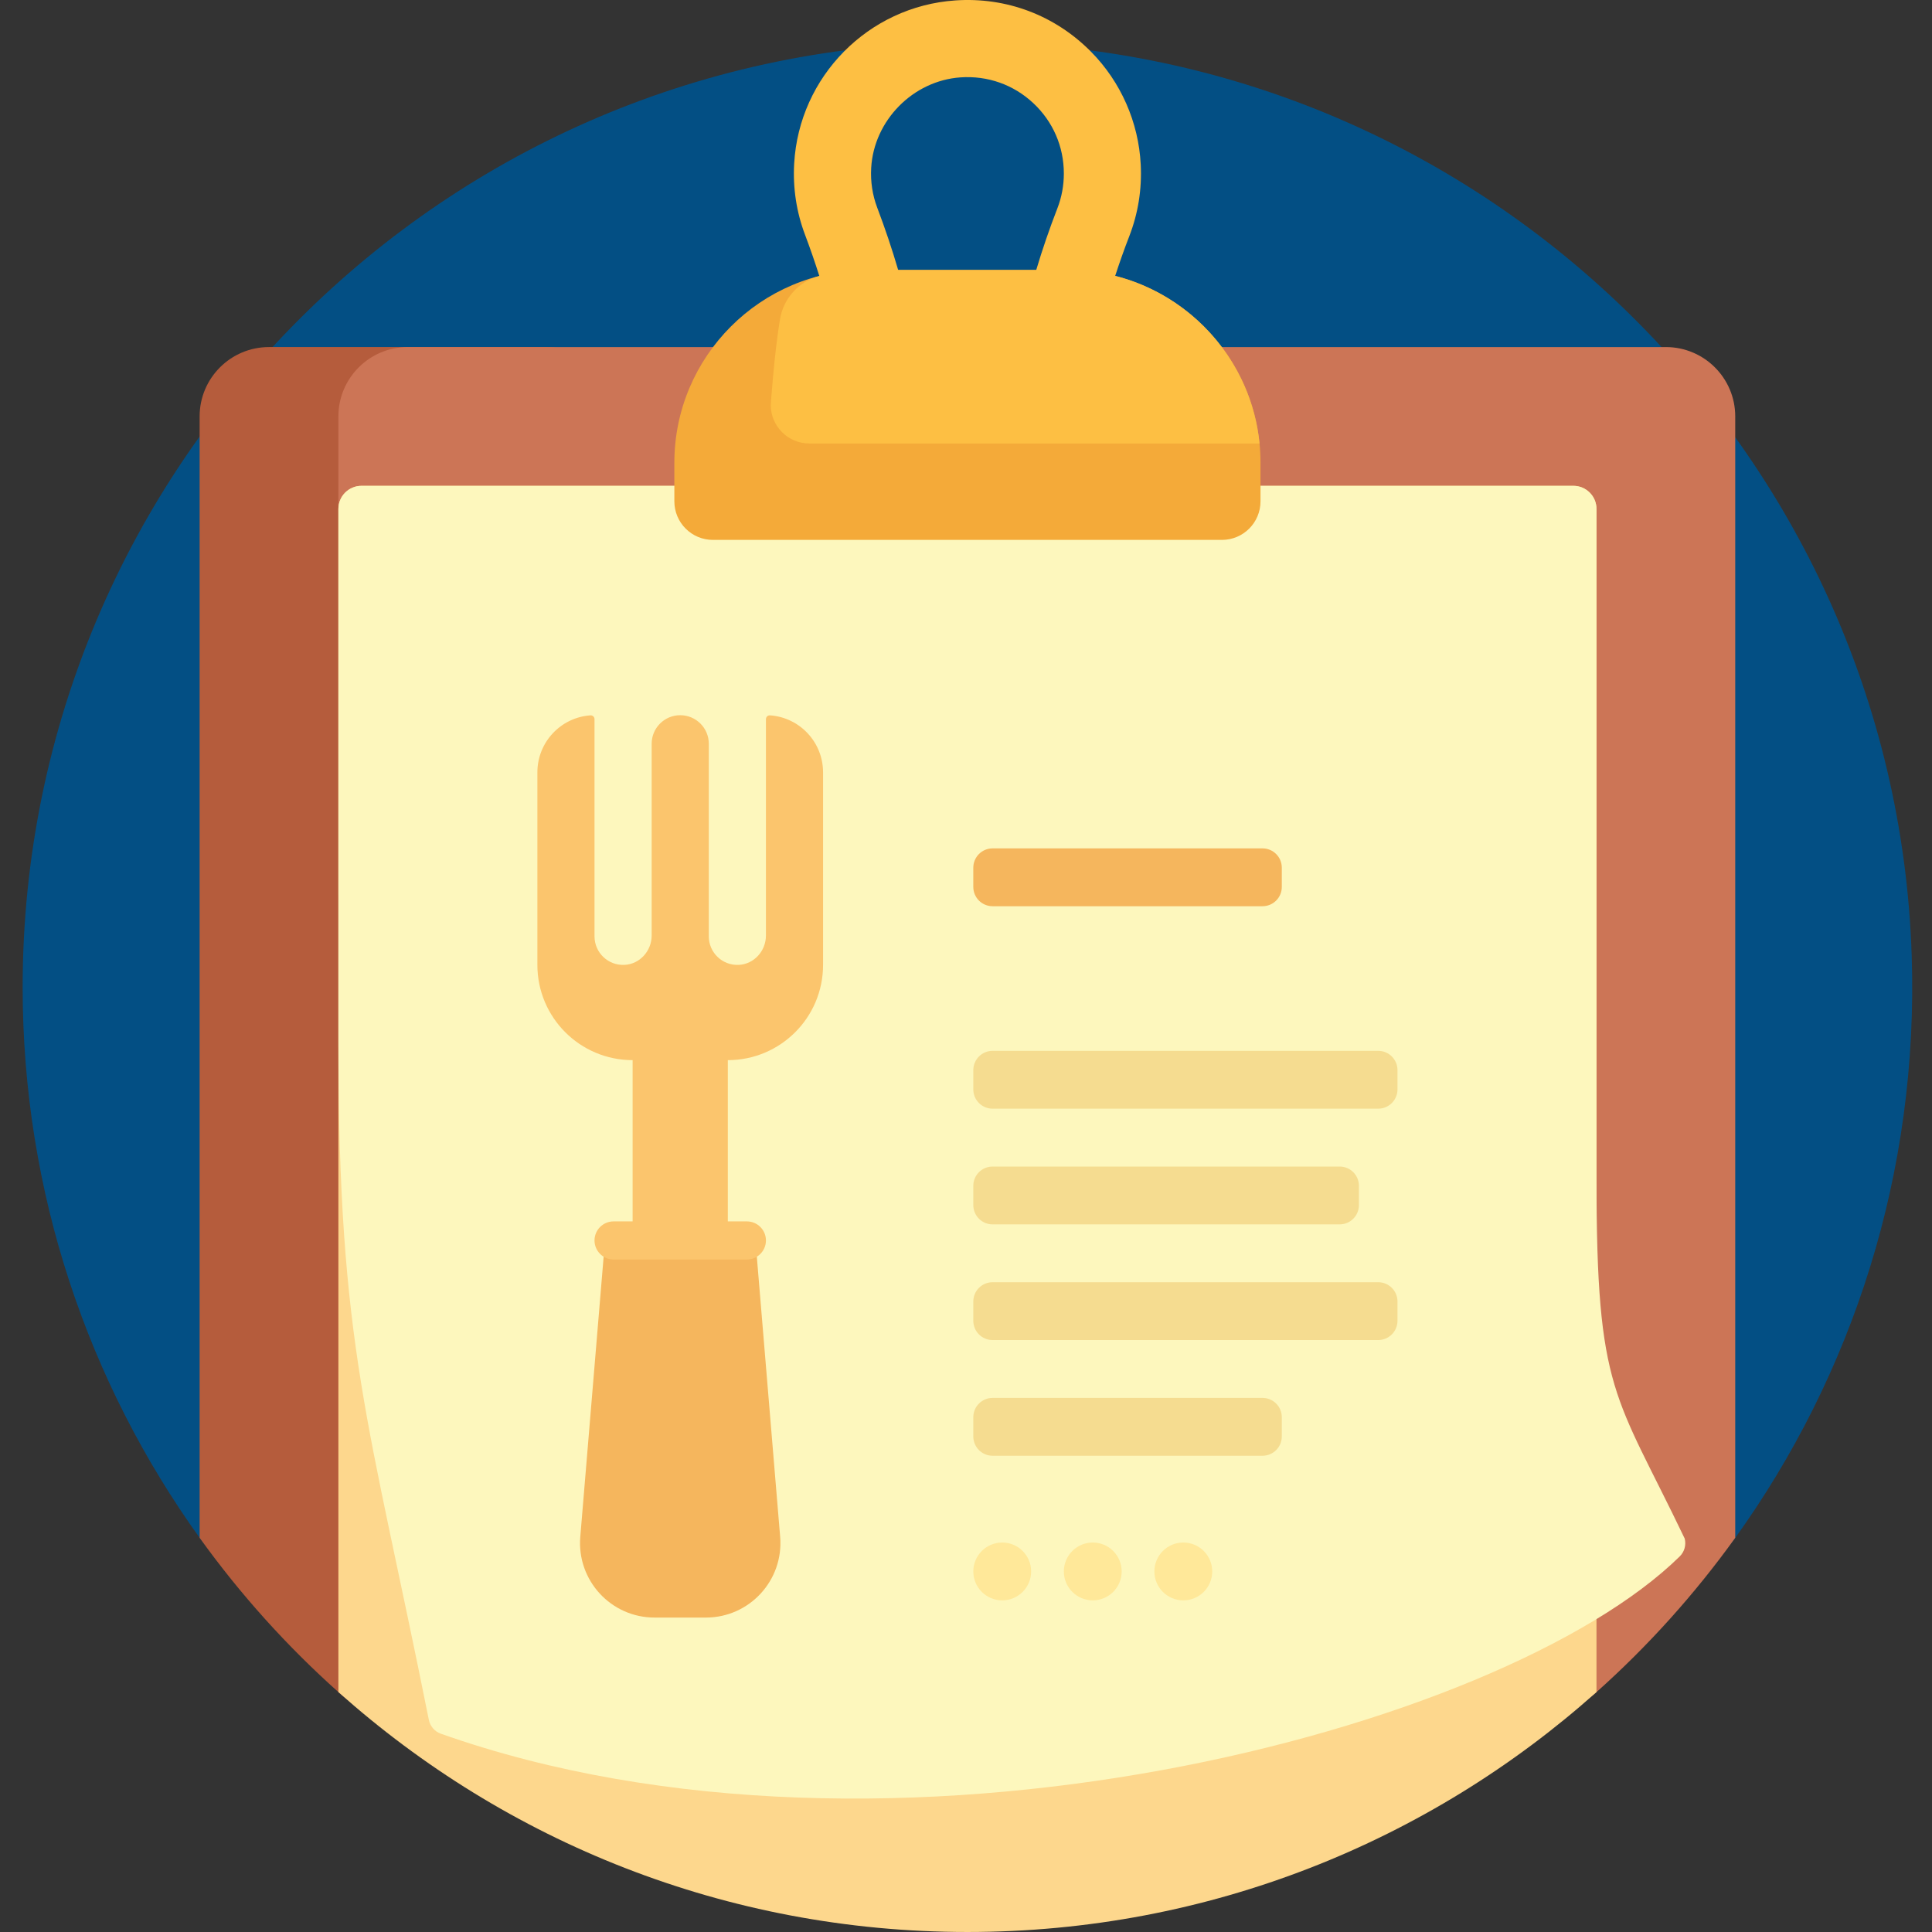<?xml version="1.0"?>
<svg xmlns="http://www.w3.org/2000/svg" height="512px" viewBox="-6 0 512 512.001" width="512px" class=""><rect x="-6" y="0" width="512" height="512.001" fill="#333333" stroke="none"/><g><path d="m72.77 420.68c-10.227 0-19.902-4.84-25.867-13.145-29.508-41.082-46.902-91.473-46.902-145.914 0-138.238 112.031-250.309 250.254-250.379 134.668-.066 245.902 107.277 250.363 241.875 1.914 57.75-15.738 111.301-46.836 154.539-5.922 8.23-15.52 13.023-25.656 13.023zm0 0" fill="#5592ca" data-original="#5592CA" class="active-path" style="fill:#034F84" data-old_color="#5592ca"/><path d="m157.223 110.363v305.02c0 38.02-45 58.488-73.379 33.191-13.762-12.27-26.16-26.031-36.941-41.039v-297.172c0-10.156 8.234-18.387 18.387-18.387h73.547c10.152 0 18.387 8.23 18.387 18.387zm0 0" fill="#b55c3c" data-original="#B55C3C"/><path d="m453.855 192.121v215.414c-10.734 14.945-23.074 28.656-36.766 40.887-7.512 6.711-20.793 12.277-37.891 16.711-149.727 38.805-295.523-75.449-295.523-230.125v-124.645c0-10.152 8.23-18.387 18.387-18.387h333.406c10.156 0 18.387 8.234 18.387 18.387zm0 0" fill="#cc7556" data-original="#CC7556"/><path d="m417.086 134.879v313.539c-44.273 39.539-102.676 63.582-166.707 63.582-64.027 0-122.43-24.043-166.703-63.582v-313.539c0-3.387 2.746-6.129 6.129-6.129h321.152c3.383 0 6.129 2.742 6.129 6.129zm0 0" fill="#fdd78d" data-original="#FDD78D"/><path d="m417.086 134.879v177.445c0 56.992 4.902 56.82 23.375 95.41.438 1.699-.062 3.5-1.312 4.73-47.137 46.348-209.586 89.07-328.344 46.977-1.625-.574-2.82-1.973-3.16-3.664-15.941-79.707-23.969-98.562-23.969-179.848v-141.051c0-3.387 2.746-6.129 6.129-6.129h321.152c3.383 0 6.129 2.742 6.129 6.129zm0 0" fill="#fdf7bd" data-original="#FDF7BD"/><path d="m328.047 122.637v10.219c0 5.645-4.574 10.223-10.219 10.223h-134.898c-5.645 0-10.219-4.578-10.219-10.223v-10.219c0-28.176 22.922-51.098 51.098-51.098h53.141c28.176 0 51.098 22.922 51.098 51.098zm0 0" fill="#f4aa39" data-original="#F4AA39"/><path d="m200.75 407.285c.961 11.512-8.129 21.387-19.68 21.387h-13.609c-11.551 0-20.637-9.875-19.68-21.387l6.727-80.684h39.52zm132.941-177.344v5.109c0 2.82-2.289 5.109-5.109 5.109h-71.539c-2.82 0-5.109-2.289-5.109-5.109v-5.109c0-2.82 2.289-5.109 5.109-5.109h71.539c2.82 0 5.109 2.289 5.109 5.109zm0 0" fill="#f5b65d" data-original="#F5B65D"/><path d="m212.121 204.676v51.035c0 13.941-11.297 25.238-25.238 25.238v42.734h5.051c2.785 0 5.047 2.262 5.047 5.051 0 2.785-2.262 5.047-5.047 5.047h-35.332c-2.789 0-5.051-2.262-5.051-5.047 0-2.789 2.262-5.051 5.051-5.051h5.047v-42.734c-13.941 0-25.238-11.297-25.238-25.238v-51.035c0-8 6.203-14.551 14.062-15.102.586-.043 1.078.426 1.078 1.008v57.559c0 4.305 3.59 7.766 7.938 7.562 4.074-.191 7.207-3.699 7.207-7.777v-50.82c0-4.184 3.391-7.57 7.57-7.57 4.184 0 7.574 3.387 7.574 7.57v51.035c0 4.305 3.586 7.766 7.938 7.562 4.07-.191 7.203-3.699 7.203-7.777v-57.344c0-.582.496-1.051 1.078-1.008 7.859.551 14.062 7.102 14.062 15.102zm0 0" fill="#fbc56d" data-original="#FBC56D"/><path d="m364.348 283.594v5.109c0 2.82-2.285 5.109-5.109 5.109h-102.195c-2.82 0-5.109-2.289-5.109-5.109v-5.109c0-2.82 2.289-5.109 5.109-5.109h102.195c2.824 0 5.109 2.289 5.109 5.109zm-107.305 40.879h91.977c2.82 0 5.109-2.289 5.109-5.109v-5.109c0-2.824-2.289-5.109-5.109-5.109h-91.977c-2.82 0-5.109 2.285-5.109 5.109v5.109c0 2.82 2.289 5.109 5.109 5.109zm102.195 15.328h-102.195c-2.82 0-5.109 2.289-5.109 5.109v5.109c0 2.824 2.289 5.109 5.109 5.109h102.195c2.824 0 5.109-2.285 5.109-5.109v-5.109c0-2.82-2.285-5.109-5.109-5.109zm-30.656 30.66h-71.539c-2.82 0-5.109 2.289-5.109 5.109v5.109c0 2.82 2.289 5.109 5.109 5.109h71.539c2.82 0 5.109-2.289 5.109-5.109v-5.109c0-2.82-2.289-5.109-5.109-5.109zm0 0" fill="#f5dc90" data-original="#F5DC90"/><path d="m267.262 416.449c0 4.23-3.43 7.664-7.664 7.664-4.23 0-7.664-3.434-7.664-7.664 0-4.234 3.434-7.664 7.664-7.664 4.234 0 7.664 3.43 7.664 7.664zm16.332-7.664c-4.234 0-7.664 3.43-7.664 7.664 0 4.23 3.43 7.664 7.664 7.664s7.664-3.434 7.664-7.664c0-4.234-3.43-7.664-7.664-7.664zm23.992 0c-4.23 0-7.664 3.43-7.664 7.664 0 4.23 3.434 7.664 7.664 7.664 4.234 0 7.668-3.434 7.668-7.664 0-4.234-3.434-7.664-7.668-7.664zm0 0" fill="#ffe899" data-original="#FFE899"/><path d="m289.535 73.117c1.137-3.496 2.371-7 3.734-10.508 2.344-6.043 3.371-12.461 3.035-19.027-.566-11.184-5.27-21.867-13.133-29.836-9.586-9.715-22.477-14.57-36.031-13.633-23.027 1.59-41.375 20.172-42.676 43.23-.367 6.52.609 12.887 2.898 18.926 1.375 3.637 2.625 7.266 3.773 10.887-.027.008-.059.016-.086.023-5.418 1.402-9.449 5.961-10.355 11.484-1.578 9.617-2.434 22.645-2.434 22.645 0 5.645 4.574 10.219 10.219 10.219h119.309c-2.148-21.551-17.746-39.191-38.254-44.41zm-64.66-28.621c.707-12.586 11.105-23.125 23.672-23.992 7.191-.492 14.031 1.922 19.262 6.805 5.238 4.887 8.121 11.523 8.121 18.684 0 3.188-.578 6.289-1.715 9.223-2.113 5.449-3.98 10.891-5.602 16.324h-36.59c-1.613-5.492-3.461-11-5.551-16.512-1.266-3.348-1.805-6.891-1.598-10.531zm0 0" fill="#fdbf43" data-original="#FDBF43" class="" style="fill:#FDBF43"/></g> </svg>
